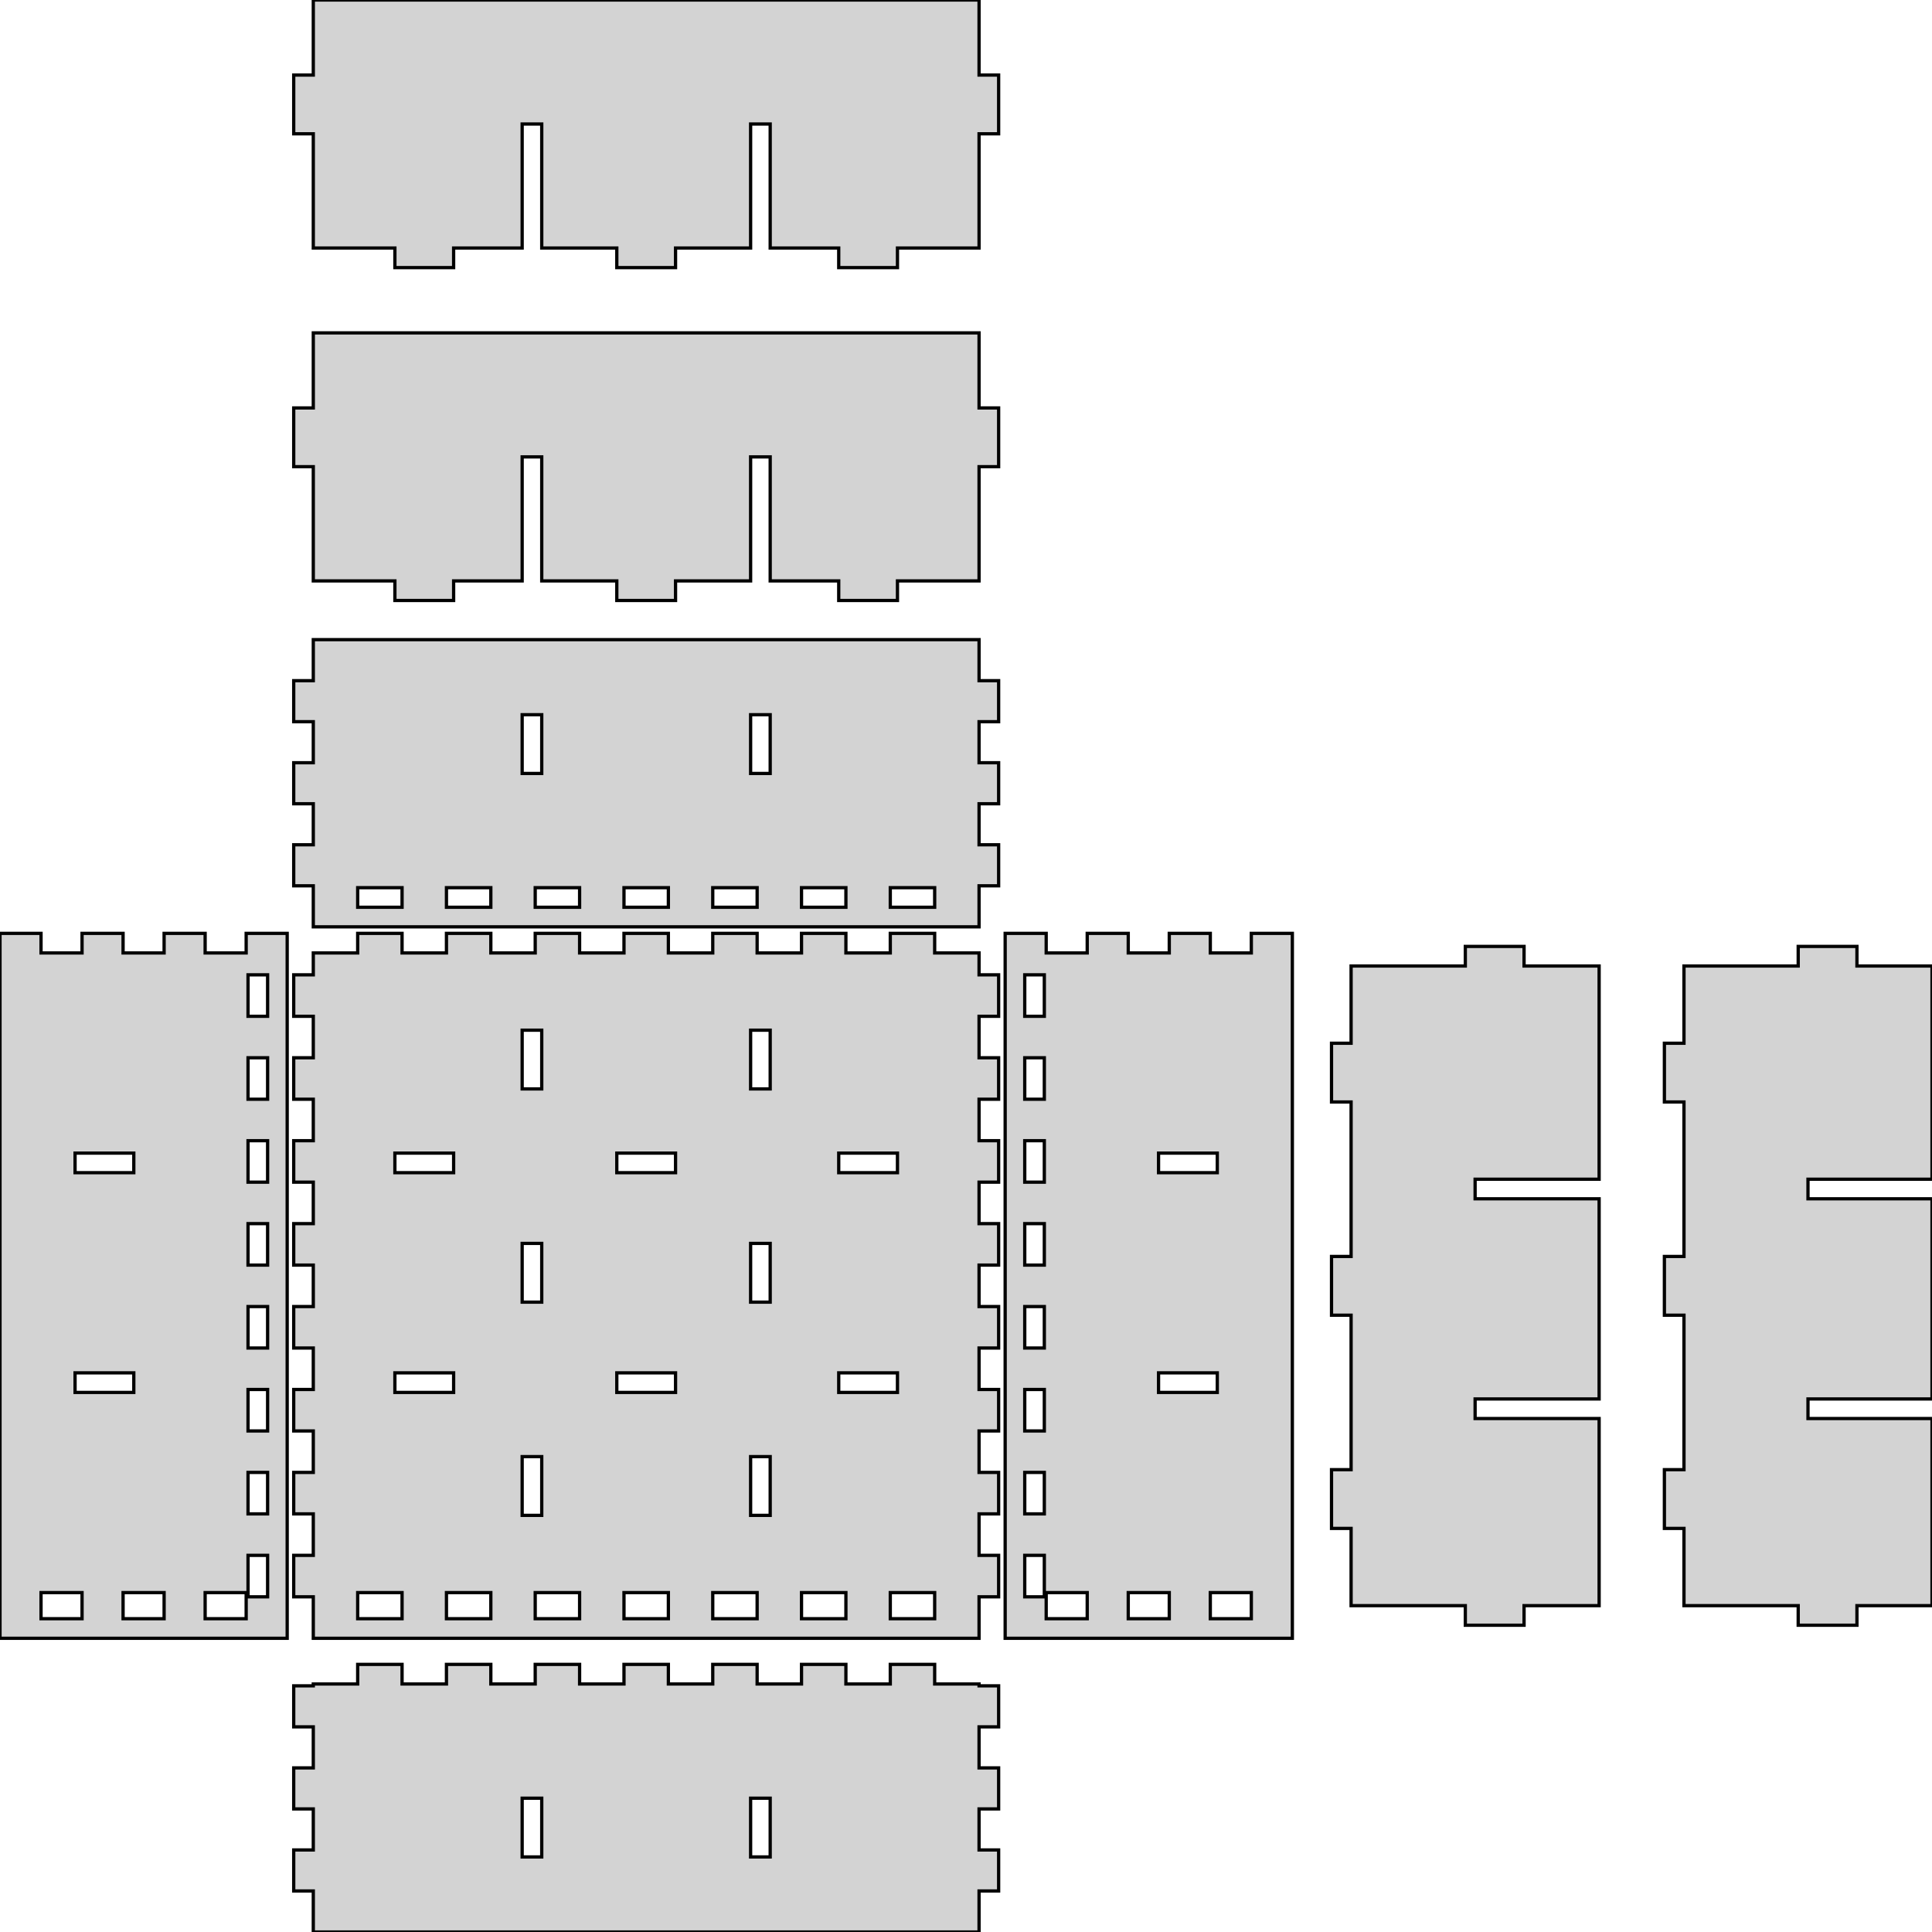 <?xml version="1.0" standalone="no"?>
<!DOCTYPE svg PUBLIC "-//W3C//DTD SVG 1.1//EN" "http://www.w3.org/Graphics/SVG/1.1/DTD/svg11.dtd">
<svg width="296mm" height="296mm" viewBox="-99 -197 296 296" xmlns="http://www.w3.org/2000/svg" version="1.1">
<title>OpenSCAD Model</title>
<path d="
M -29.5,-159 L -19,-159 L -19,-178 L -16,-178 L -16,-159 L -4.5,-159
 L -4.5,-156 L 4.5,-156 L 4.5,-159 L 16,-159 L 16,-178 L 19,-178
 L 19,-159 L 29.5,-159 L 29.5,-156 L 38.5,-156 L 38.5,-159 L 51,-159
 L 51,-176.5 L 54,-176.5 L 54,-185.5 L 51,-185.5 L 51,-197 L -51,-197
 L -51,-185.5 L -54,-185.5 L -54,-176.5 L -51,-176.5 L -51,-159 L -38.5,-159
 L -38.5,-156 L -29.5,-156 z
M -29.5,-108 L -19,-108 L -19,-127 L -16,-127 L -16,-108 L -4.5,-108
 L -4.5,-105 L 4.5,-105 L 4.5,-108 L 16,-108 L 16,-127 L 19,-127
 L 19,-108 L 29.5,-108 L 29.5,-105 L 38.5,-105 L 38.5,-108 L 51,-108
 L 51,-125.5 L 54,-125.5 L 54,-134.5 L 51,-134.5 L 51,-146 L -51,-146
 L -51,-134.5 L -54,-134.5 L -54,-125.5 L -51,-125.5 L -51,-108 L -38.5,-108
 L -38.5,-105 L -29.5,-105 z
M 51,-61.286 L 54,-61.286 L 54,-67.571 L 51,-67.571 L 51,-73.857 L 54,-73.857
 L 54,-80.143 L 51,-80.143 L 51,-86.429 L 54,-86.429 L 54,-92.714 L 51,-92.714
 L 51,-99 L -51,-99 L -51,-92.714 L -54,-92.714 L -54,-86.429 L -51,-86.429
 L -51,-80.143 L -54,-80.143 L -54,-73.857 L -51,-73.857 L -51,-67.571 L -54,-67.571
 L -54,-61.286 L -51,-61.286 L -51,-55 L 51,-55 z
M -19,-78.5 L -19,-87.5 L -16,-87.5 L -16,-78.5 z
M 16,-78.5 L 16,-87.5 L 19,-87.5 L 19,-78.5 z
M 37.4,-58 L 37.4,-61 L 44.2,-61 L 44.2,-58 z
M 23.8,-58 L 23.8,-61 L 30.6,-61 L 30.6,-58 z
M 10.2,-58 L 10.2,-61 L 17,-61 L 17,-58 z
M -3.4,-58 L -3.4,-61 L 3.4,-61 L 3.4,-58 z
M -17,-58 L -17,-61 L -10.2,-61 L -10.2,-58 z
M -30.6,-58 L -30.6,-61 L -23.8,-61 L -23.8,-58 z
M -44.2,-58 L -44.2,-61 L -37.4,-61 L -37.4,-58 z
M 99,-54 L 92.714,-54 L 92.714,-51 L 86.429,-51 L 86.429,-54 L 80.143,-54
 L 80.143,-51 L 73.857,-51 L 73.857,-54 L 67.571,-54 L 67.571,-51 L 61.286,-51
 L 61.286,-54 L 55,-54 L 55,54 L 99,54 z
M 58,-41.294 L 58,-47.647 L 61,-47.647 L 61,-41.294 z
M 58,-28.588 L 58,-34.941 L 61,-34.941 L 61,-28.588 z
M 58,-15.882 L 58,-22.235 L 61,-22.235 L 61,-15.882 z
M 78.5,-17.333 L 78.5,-20.333 L 87.5,-20.333 L 87.5,-17.333 z
M 58,-3.176 L 58,-9.529 L 61,-9.529 L 61,-3.176 z
M 58,9.529 L 58,3.176 L 61,3.176 L 61,9.529 z
M 78.5,16.333 L 78.5,13.333 L 87.5,13.333 L 87.5,16.333 z
M 58,22.235 L 58,15.882 L 61,15.882 L 61,22.235 z
M 58,34.941 L 58,28.588 L 61,28.588 L 61,34.941 z
M 58,47.647 L 58,41.294 L 61,41.294 L 61,47.647 z
M 61.286,51 L 61.286,47 L 67.571,47 L 67.571,51 z
M 73.857,51 L 73.857,47 L 80.143,47 L 80.143,51 z
M 86.429,51 L 86.429,47 L 92.714,47 L 92.714,51 z
M -55,-54 L -61.286,-54 L -61.286,-51 L -67.571,-51 L -67.571,-54 L -73.857,-54
 L -73.857,-51 L -80.143,-51 L -80.143,-54 L -86.429,-54 L -86.429,-51 L -92.714,-51
 L -92.714,-54 L -99,-54 L -99,54 L -55,54 z
M -61,-41.294 L -61,-47.647 L -58,-47.647 L -58,-41.294 z
M -61,-28.588 L -61,-34.941 L -58,-34.941 L -58,-28.588 z
M -61,-15.882 L -61,-22.235 L -58,-22.235 L -58,-15.882 z
M -87.5,-17.333 L -87.5,-20.333 L -78.5,-20.333 L -78.5,-17.333 z
M -61,-3.176 L -61,-9.529 L -58,-9.529 L -58,-3.176 z
M -61,9.529 L -61,3.176 L -58,3.176 L -58,9.529 z
M -87.5,16.333 L -87.5,13.333 L -78.5,13.333 L -78.5,16.333 z
M -61,22.235 L -61,15.882 L -58,15.882 L -58,22.235 z
M -61,34.941 L -61,28.588 L -58,28.588 L -58,34.941 z
M -61,47.647 L -61,41.294 L -58,41.294 L -58,47.647 z
M -80.143,51 L -80.143,47 L -73.857,47 L -73.857,51 z
M -92.714,51 L -92.714,47 L -86.429,47 L -86.429,51 z
M -67.571,51 L -67.571,47 L -61.286,47 L -61.286,51 z
M 51,47.647 L 54,47.647 L 54,41.294 L 51,41.294 L 51,34.941 L 54,34.941
 L 54,28.588 L 51,28.588 L 51,22.235 L 54,22.235 L 54,15.882 L 51,15.882
 L 51,9.529 L 54,9.529 L 54,3.176 L 51,3.176 L 51,-3.176 L 54,-3.176
 L 54,-9.529 L 51,-9.529 L 51,-15.882 L 54,-15.882 L 54,-22.235 L 51,-22.235
 L 51,-28.588 L 54,-28.588 L 54,-34.941 L 51,-34.941 L 51,-41.294 L 54,-41.294
 L 54,-47.647 L 51,-47.647 L 51,-51 L 44.2,-51 L 44.2,-54 L 37.4,-54
 L 37.4,-51 L 30.6,-51 L 30.6,-54 L 23.8,-54 L 23.8,-51 L 17,-51
 L 17,-54 L 10.2,-54 L 10.2,-51 L 3.4,-51 L 3.4,-54 L -3.4,-54
 L -3.4,-51 L -10.2,-51 L -10.2,-54 L -17,-54 L -17,-51 L -23.8,-51
 L -23.8,-54 L -30.6,-54 L -30.6,-51 L -37.4,-51 L -37.4,-54 L -44.2,-54
 L -44.2,-51 L -51,-51 L -51,-47.647 L -54,-47.647 L -54,-41.294 L -51,-41.294
 L -51,-34.941 L -54,-34.941 L -54,-28.588 L -51,-28.588 L -51,-22.235 L -54,-22.235
 L -54,-15.882 L -51,-15.882 L -51,-9.529 L -54,-9.529 L -54,-3.176 L -51,-3.176
 L -51,3.176 L -54,3.176 L -54,9.529 L -51,9.529 L -51,15.882 L -54,15.882
 L -54,22.235 L -51,22.235 L -51,28.588 L -54,28.588 L -54,34.941 L -51,34.941
 L -51,41.294 L -54,41.294 L -54,47.647 L -51,47.647 L -51,54 L 51,54
 z
M 16,-30.167 L 16,-39.167 L 19,-39.167 L 19,-30.167 z
M -19,-30.167 L -19,-39.167 L -16,-39.167 L -16,-30.167 z
M 29.5,-17.333 L 29.5,-20.333 L 38.5,-20.333 L 38.5,-17.333 z
M -4.5,-17.333 L -4.5,-20.333 L 4.5,-20.333 L 4.5,-17.333 z
M -38.5,-17.333 L -38.5,-20.333 L -29.5,-20.333 L -29.5,-17.333 z
M 16,2.5 L 16,-6.5 L 19,-6.5 L 19,2.5 z
M -19,2.5 L -19,-6.5 L -16,-6.5 L -16,2.5 z
M 29.5,16.333 L 29.5,13.333 L 38.5,13.333 L 38.5,16.333 z
M -4.5,16.333 L -4.5,13.333 L 4.5,13.333 L 4.5,16.333 z
M -38.5,16.333 L -38.5,13.333 L -29.5,13.333 L -29.5,16.333 z
M -19,35.167 L -19,26.167 L -16,26.167 L -16,35.167 z
M 16,35.167 L 16,26.167 L 19,26.167 L 19,35.167 z
M -30.6,51 L -30.6,47 L -23.8,47 L -23.8,51 z
M -44.2,51 L -44.2,47 L -37.4,47 L -37.4,51 z
M -17,51 L -17,47 L -10.2,47 L -10.2,51 z
M -3.4,51 L -3.4,47 L 3.4,47 L 3.4,51 z
M 10.2,51 L 10.2,47 L 17,47 L 17,51 z
M 23.8,51 L 23.8,47 L 30.6,47 L 30.6,51 z
M 37.4,51 L 37.4,47 L 44.2,47 L 44.2,51 z
M 185.5,49 L 197,49 L 197,20.333 L 178,20.333 L 178,17.333 L 197,17.333
 L 197,-13.333 L 178,-13.333 L 178,-16.333 L 197,-16.333 L 197,-49 L 185.5,-49
 L 185.5,-52 L 176.5,-52 L 176.5,-49 L 159,-49 L 159,-37.167 L 156,-37.167
 L 156,-28.167 L 159,-28.167 L 159,-4.5 L 156,-4.5 L 156,4.5 L 159,4.5
 L 159,28.167 L 156,28.167 L 156,37.167 L 159,37.167 L 159,49 L 176.5,49
 L 176.5,52 L 185.5,52 z
M 134.5,49 L 146,49 L 146,20.333 L 127,20.333 L 127,17.333 L 146,17.333
 L 146,-13.333 L 127,-13.333 L 127,-16.333 L 146,-16.333 L 146,-49 L 134.5,-49
 L 134.5,-52 L 125.5,-52 L 125.5,-49 L 108,-49 L 108,-37.167 L 105,-37.167
 L 105,-28.167 L 108,-28.167 L 108,-4.5 L 105,-4.5 L 105,4.5 L 108,4.5
 L 108,28.167 L 105,28.167 L 105,37.167 L 108,37.167 L 108,49 L 125.5,49
 L 125.5,52 L 134.5,52 z
M 51,92.714 L 54,92.714 L 54,86.429 L 51,86.429 L 51,80.143 L 54,80.143
 L 54,73.857 L 51,73.857 L 51,67.571 L 54,67.571 L 54,61.286 L 51,61.286
 L 51,61 L 44.2,61 L 44.2,58 L 37.4,58 L 37.4,61 L 30.6,61
 L 30.6,58 L 23.8,58 L 23.8,61 L 17,61 L 17,58 L 10.2,58
 L 10.2,61 L 3.4,61 L 3.4,58 L -3.4,58 L -3.4,61 L -10.2,61
 L -10.2,58 L -17,58 L -17,61 L -23.8,61 L -23.8,58 L -30.6,58
 L -30.6,61 L -37.4,61 L -37.4,58 L -44.2,58 L -44.2,61 L -51,61
 L -51,61.286 L -54,61.286 L -54,67.571 L -51,67.571 L -51,73.857 L -54,73.857
 L -54,80.143 L -51,80.143 L -51,86.429 L -54,86.429 L -54,92.714 L -51,92.714
 L -51,99 L 51,99 z
M 16,87.5 L 16,78.5 L 19,78.5 L 19,87.5 z
M -19,87.5 L -19,78.5 L -16,78.5 L -16,87.5 z
" stroke="black" fill="lightgray" stroke-width="0.5"/>
</svg>
